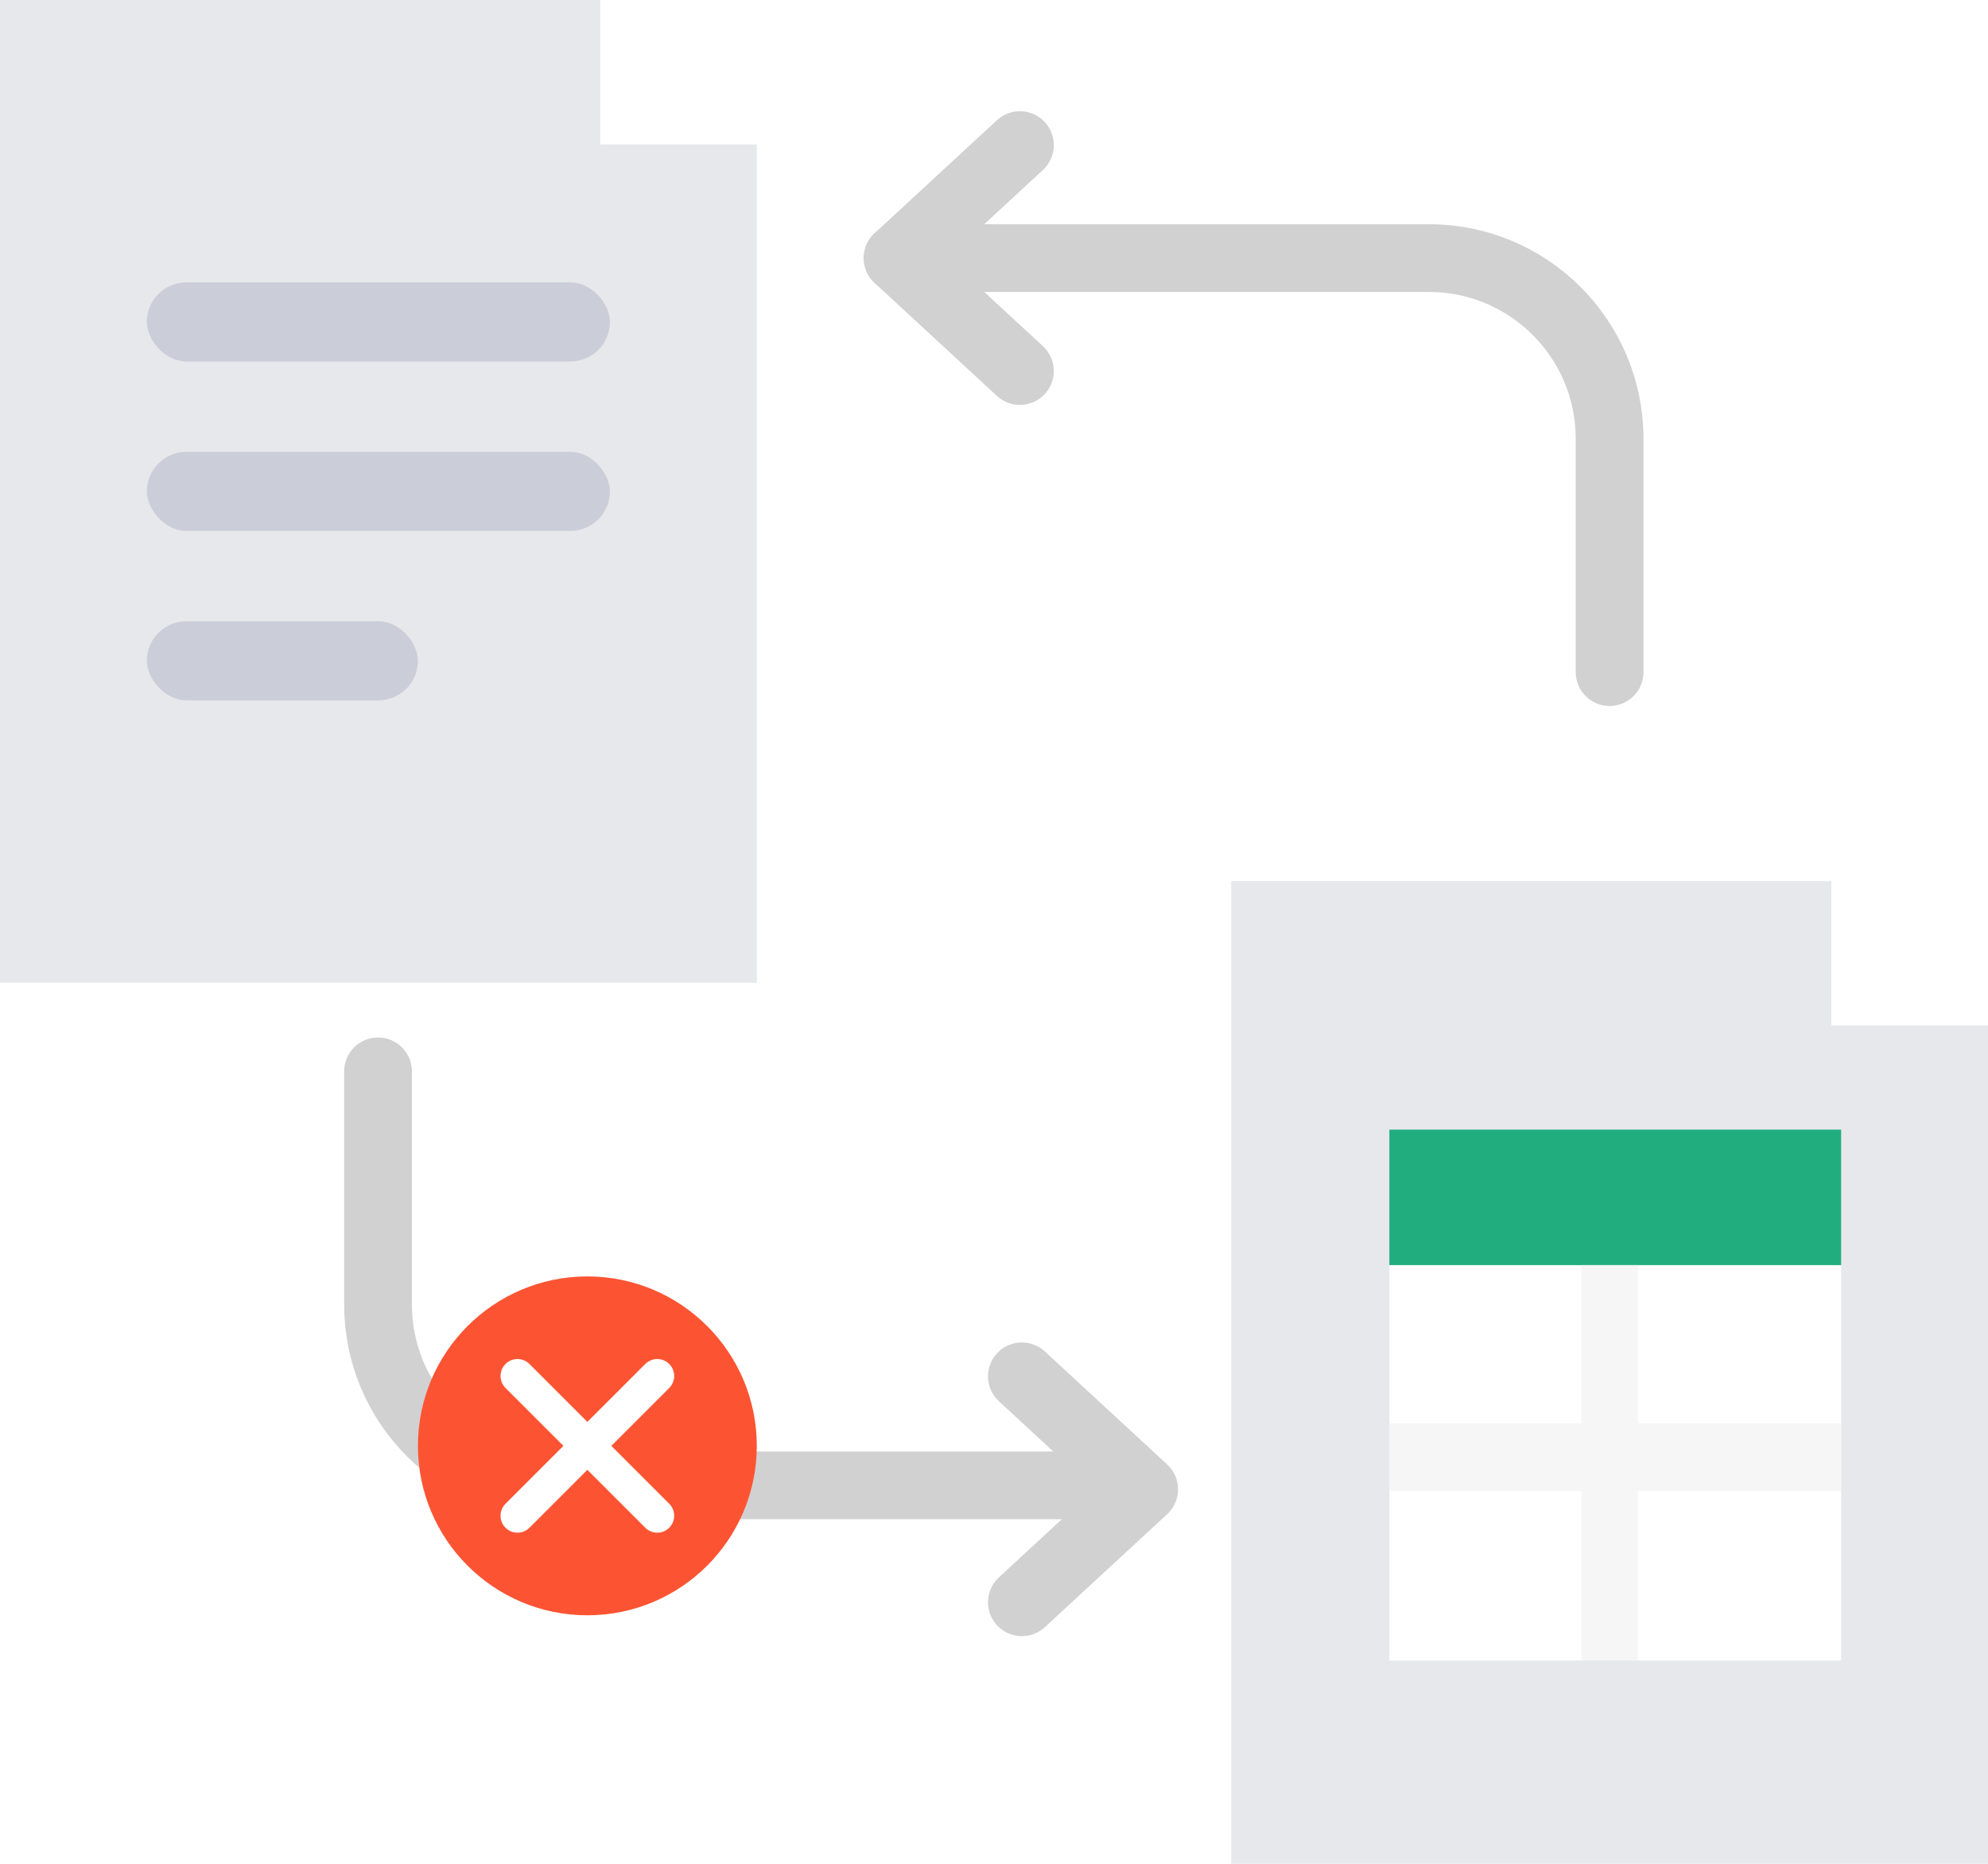 <?xml version="1.0" encoding="UTF-8"?>
<svg width="176px" height="165px" viewBox="0 0 176 165" version="1.1" xmlns="http://www.w3.org/2000/svg" xmlns:xlink="http://www.w3.org/1999/xlink">
    <title>转换失败</title>
    <defs>
        <filter id="filter-1">
            <feColorMatrix in="SourceGraphic" type="matrix" values="0 0 0 0 1 0 0 0 0 1 0 0 0 0 1 0 0 0 1 0"></feColorMatrix>
        </filter>
    </defs>
    <g id="2课堂" stroke="none" stroke-width="1" fill="none" fill-rule="evenodd">
        <g id="2.5.2.7任务-资源+心得转换失败" transform="translate(-873, -321)">
            <g id="编组-5" transform="translate(873, 321)">
                <g id="编组-3">
                    <polygon id="矩形" fill="#E7E8EB" points="0 0 53.132 0 53.132 12.782 67 12.782 67 87 0 87"></polygon>
                    <rect id="矩形" fill="#CBCED9" x="13" y="25" width="41" height="7" rx="3.5"></rect>
                    <rect id="矩形备份" fill="#CBCED9" x="13" y="40" width="41" height="7" rx="3.5"></rect>
                    <rect id="矩形备份-2" fill="#CBCED9" x="13" y="55" width="24" height="7" rx="3.5"></rect>
                </g>
                <g id="编组-4" transform="translate(109, 78)">
                    <polygon id="矩形备份-3" fill="#E7E8EB" points="0 0 53.132 0 53.132 12.782 67 12.782 67 87 0 87"></polygon>
                    <g id="编组-2" transform="translate(14, 22)">
                        <rect id="矩形" fill="#FFFFFF" x="0" y="0" width="40" height="47"></rect>
                        <rect id="矩形" fill="#22AD7E" x="0" y="0" width="40" height="12"></rect>
                        <rect id="矩形" fill="#F6F6F6" x="17" y="12" width="5" height="35"></rect>
                        <rect id="矩形" fill="#F6F6F6" x="0" y="26" width="40" height="6"></rect>
                    </g>
                </g>
                <polyline id="路径" stroke="#D1D1D1" stroke-width="6" stroke-linecap="round" stroke-linejoin="round" points="90.294 12.847 79.469 22.847 90.294 32.847"></polyline>
                <polyline id="路径备份" stroke="#D1D1D1" stroke-width="6" stroke-linecap="round" stroke-linejoin="round" transform="translate(95.881, 131.847) scale(-1, 1) translate(-95.881, -131.847) " points="101.294 121.847 90.469 131.847 101.294 141.847"></polyline>
                <path d="M79.469,22.847 L126.5,22.847 C135.337,22.847 142.5,30.01 142.5,38.847 L142.5,59.5 L142.5,59.5" id="路径-5" stroke="#D1D1D1" stroke-width="6" stroke-linecap="round" stroke-linejoin="round"></path>
                <path d="M33.469,94.847 L80.5,94.847 C89.337,94.847 96.5,102.01 96.5,110.847 L96.5,131.5 L96.5,131.5" id="路径-5备份" stroke="#D1D1D1" stroke-width="6" stroke-linecap="round" stroke-linejoin="round" transform="translate(64.984, 113.173) scale(-1, -1) translate(-64.984, -113.173) "></path>
                <g id="reload备份" transform="translate(37, 113)">
                    <circle id="椭圆形" fill="#FC5433" cx="15" cy="15" r="15"></circle>
                    <g filter="url(#filter-1)" id="编组" stroke-linecap="round">
                        <g transform="translate(15, 15.354) rotate(-315) translate(-15, -15.354) translate(6, 6.354)">
                            <line x1="0" y1="8.75" x2="17.5" y2="8.75" id="直线-13" stroke="#FFFFFF" stroke-width="3"></line>
                            <line x1="8.75" y1="0" x2="8.75" y2="17.5" id="直线-13" stroke="#FFFFFF" stroke-width="3"></line>
                        </g>
                    </g>
                </g>
            </g>
        </g>
    </g>
</svg>